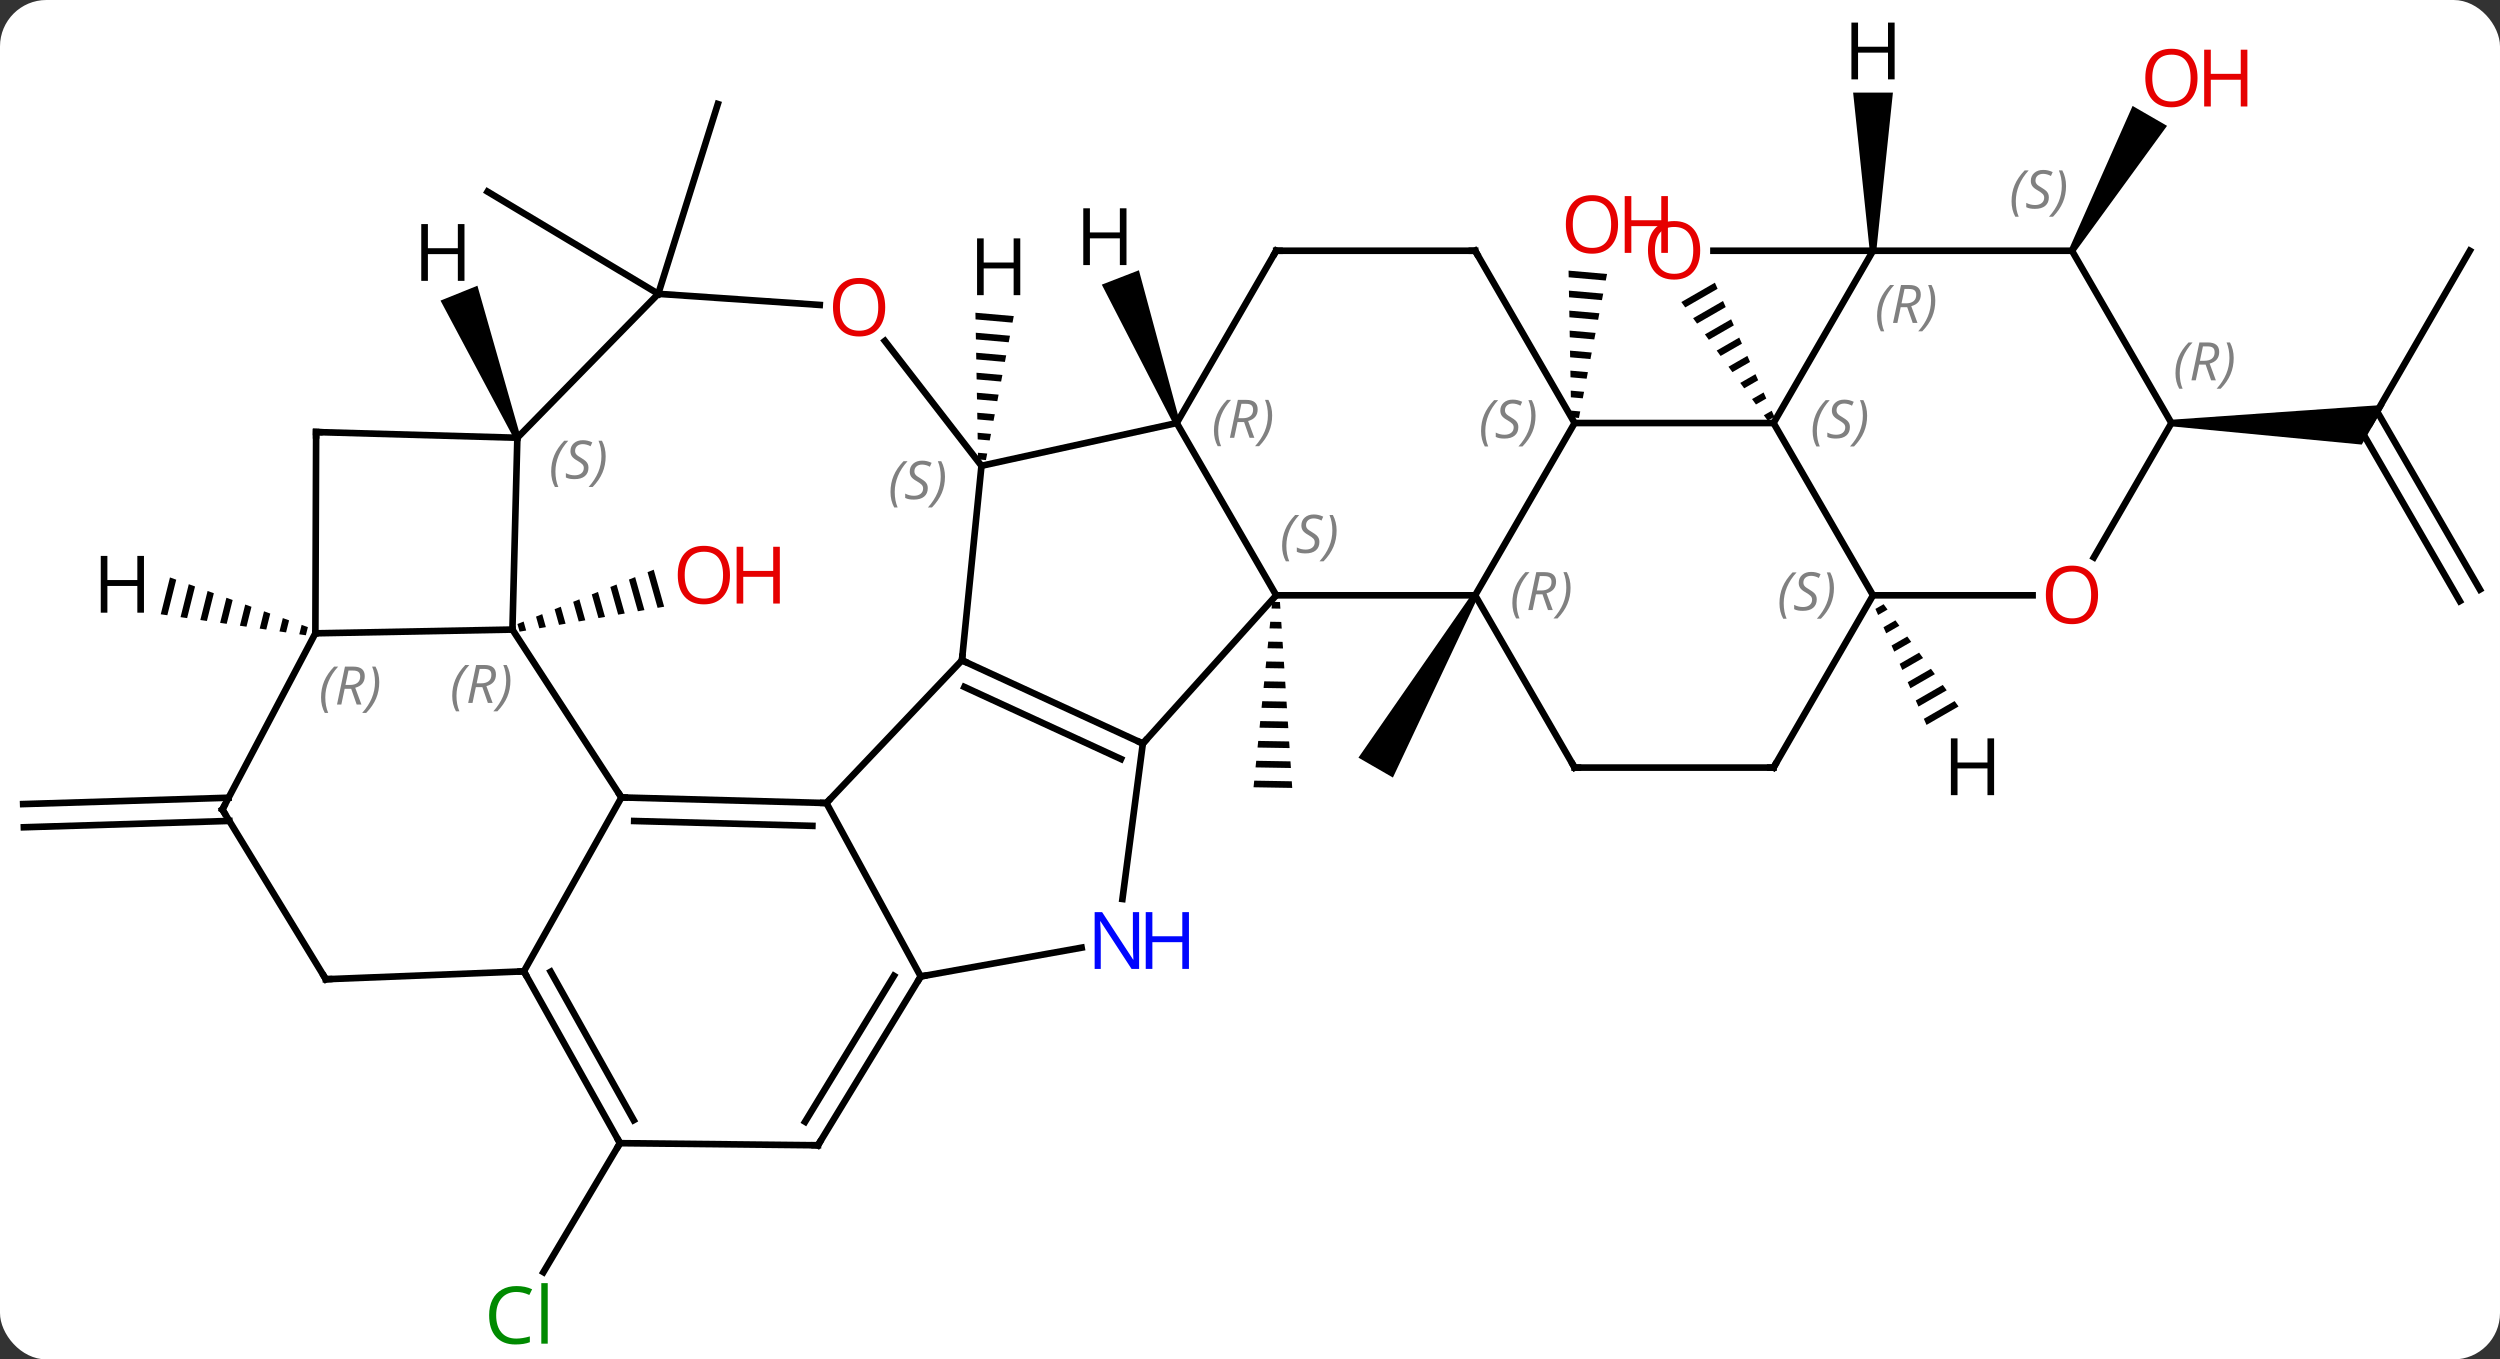 <svg width="377" viewBox="0 0 377 205" style="fill-opacity:1; color-rendering:auto; color-interpolation:auto; text-rendering:auto; stroke:black; stroke-linecap:square; stroke-miterlimit:10; shape-rendering:auto; stroke-opacity:1; fill:black; stroke-dasharray:none; font-weight:normal; stroke-width:1; font-family:'Open Sans'; font-style:normal; stroke-linejoin:miter; font-size:12; stroke-dashoffset:0; image-rendering:auto;" height="205" class="cas-substance-image" xmlns:xlink="http://www.w3.org/1999/xlink" xmlns="http://www.w3.org/2000/svg"><rect x="0" y="0" width="377" height="205" fill="#333333" stroke="none"/><svg class="cas-substance-single-component"><rect y="0" x="0" width="377" stroke="none" ry="7" rx="7" height="205" fill="white" class="cas-substance-group"/><svg y="0" x="0" width="377" viewBox="0 0 377 205" style="fill:black;" height="205" class="cas-substance-single-component-image"><svg><g><g transform="translate(188,103)" style="text-rendering:geometricPrecision; color-rendering:optimizeQuality; color-interpolation:linearRGB; stroke-linecap:butt; image-rendering:optimizeQuality;"><path style="stroke:none;" d="M48.539 -62.19 L48.557 -61.185 L48.557 -61.185 L54.151 -60.694 L54.151 -60.694 L54.344 -61.681 L54.344 -61.681 L48.539 -62.19 ZM48.593 -59.174 L48.612 -58.169 L48.612 -58.169 L53.574 -57.734 L53.574 -57.734 L53.766 -58.721 L53.766 -58.721 L48.593 -59.174 ZM48.648 -56.158 L48.666 -55.152 L48.666 -55.152 L52.996 -54.773 L52.996 -54.773 L53.188 -55.76 L53.188 -55.76 L48.648 -56.158 ZM48.703 -53.142 L48.721 -52.136 L48.721 -52.136 L52.418 -51.812 L52.418 -51.812 L52.611 -52.799 L52.611 -52.799 L48.703 -53.142 ZM48.757 -50.125 L48.775 -49.12 L48.775 -49.12 L51.84 -48.851 L51.84 -48.851 L52.033 -49.838 L52.033 -49.838 L48.757 -50.125 ZM48.812 -47.109 L48.83 -46.104 L48.83 -46.104 L51.263 -45.89 L51.263 -45.89 L51.455 -46.877 L51.455 -46.877 L48.812 -47.109 ZM48.866 -44.093 L48.885 -43.087 L48.885 -43.087 L50.685 -42.929 L50.685 -42.929 L50.878 -43.916 L50.878 -43.916 L48.866 -44.093 ZM48.921 -41.077 L48.939 -40.071 L48.939 -40.071 L50.107 -39.969 L50.107 -39.969 L50.3 -40.956 L50.3 -40.956 L48.921 -41.077 Z"/><path style="stroke:none;" d="M34.019 -13.477 L34.885 -12.977 L22.05 14.253 L16.854 11.253 Z"/><path style="stroke:none;" d="M124.885 -64.937 L124.019 -65.437 L133.593 -87.022 L138.789 -84.022 Z"/><path style="stroke:none;" d="M3.851 -12.236 L3.751 -11.238 L3.751 -11.238 L5.084 -11.215 L5.084 -11.215 L5.018 -12.217 L5.018 -12.217 L3.851 -12.236 ZM3.55 -9.241 L3.449 -8.242 L3.449 -8.242 L5.282 -8.211 L5.282 -8.211 L5.216 -9.213 L5.216 -9.213 L3.55 -9.241 ZM3.248 -6.245 L3.147 -5.247 L3.147 -5.247 L5.48 -5.208 L5.48 -5.208 L5.414 -6.209 L5.414 -6.209 L3.248 -6.245 ZM2.946 -3.25 L2.845 -2.252 L2.845 -2.252 L5.678 -2.204 L5.678 -2.204 L5.612 -3.205 L5.612 -3.205 L2.946 -3.25 ZM2.644 -0.255 L2.543 0.744 L2.543 0.744 L5.876 0.8 L5.876 0.8 L5.81 -0.201 L2.644 -0.255 ZM2.342 2.74 L2.241 3.739 L2.241 3.739 L6.074 3.804 L6.074 3.804 L6.008 2.802 L6.008 2.802 L2.342 2.74 ZM2.04 5.736 L1.94 6.734 L1.94 6.734 L6.272 6.808 L6.272 6.808 L6.206 5.806 L6.206 5.806 L2.04 5.736 ZM1.738 8.731 L1.638 9.73 L1.638 9.73 L6.47 9.811 L6.47 9.811 L6.404 8.81 L6.404 8.81 L1.738 8.731 ZM1.437 11.727 L1.336 12.725 L1.336 12.725 L6.668 12.815 L6.668 12.815 L6.602 11.814 L6.602 11.814 L1.437 11.727 ZM1.135 14.722 L1.034 15.72 L6.866 15.819 L6.866 15.819 L6.8 14.818 L6.8 14.818 L1.135 14.722 Z"/><line y2="-65.187" y1="-39.207" x2="184.452" x1="169.452" style="fill:none;"/><line y2="-12.352" y1="-38.332" x2="182.936" x1="167.936" style="fill:none;"/><line y2="-14.102" y1="-40.957" x2="185.968" x1="170.462" style="fill:none;"/><path style="stroke:none;" d="M139.452 -38.707 L139.452 -39.707 L171.617 -41.957 L168.153 -35.957 Z"/><line y2="-58.689" y1="-74.097" x2="-88.734" x1="-114.474" style="fill:none;"/><line y2="-58.689" y1="-87.312" x2="-88.734" x1="-79.752" style="fill:none;"/><path style="stroke:none;" d="M-89.419 -17.091 L-90.353 -16.718 L-90.353 -16.718 L-88.837 -11.336 L-88.837 -11.336 L-87.846 -11.507 L-87.846 -11.507 L-89.419 -17.091 ZM-92.221 -15.973 L-93.156 -15.601 L-91.809 -10.823 L-90.819 -10.994 L-92.221 -15.973 ZM-95.024 -14.856 L-95.958 -14.484 L-95.958 -14.484 L-94.782 -10.309 L-94.782 -10.309 L-93.791 -10.48 L-93.791 -10.48 L-95.024 -14.856 ZM-97.826 -13.739 L-98.761 -13.367 L-97.755 -9.796 L-97.755 -9.796 L-96.764 -9.967 L-96.764 -9.967 L-97.826 -13.739 ZM-100.629 -12.622 L-101.563 -12.249 L-100.728 -9.283 L-99.737 -9.454 L-100.629 -12.622 ZM-103.432 -11.505 L-104.366 -11.132 L-104.366 -11.132 L-103.7 -8.77 L-102.709 -8.941 L-103.432 -11.505 ZM-106.234 -10.387 L-107.168 -10.015 L-106.673 -8.256 L-106.673 -8.256 L-105.682 -8.427 L-105.682 -8.427 L-106.234 -10.387 ZM-109.037 -9.27 L-109.971 -8.898 L-109.646 -7.743 L-109.646 -7.743 L-108.655 -7.914 L-109.037 -9.27 Z"/><line y2="69.39" y1="88.841" x2="-94.506" x1="-106.054" style="fill:none;"/><line y2="20.795" y1="21.753" x2="-153.419" x1="-184.398" style="fill:none;"/><line y2="17.297" y1="18.255" x2="-153.528" x1="-184.506" style="fill:none;"/><line y2="-39.207" y1="-39.207" x2="49.452" x1="79.452" style="fill:none;"/><line y2="-65.187" y1="-39.207" x2="94.452" x1="79.452" style="fill:none;"/><line y2="-13.227" y1="-39.207" x2="94.452" x1="79.452" style="fill:none;"/><path style="stroke:none;" d="M70.606 -60.371 L65.544 -57.452 L66.137 -56.639 L71.014 -59.451 L71.014 -59.451 L70.606 -60.371 ZM71.83 -57.612 L67.322 -55.013 L67.914 -54.199 L67.914 -54.199 L72.238 -56.693 L71.83 -57.612 ZM73.054 -54.854 L69.099 -52.573 L69.691 -51.76 L69.691 -51.76 L73.462 -53.934 L73.054 -54.854 ZM74.278 -52.096 L70.876 -50.134 L71.468 -49.321 L71.468 -49.321 L74.686 -51.176 L74.278 -52.096 ZM75.501 -49.337 L72.653 -47.695 L73.246 -46.882 L73.246 -46.882 L75.909 -48.418 L75.909 -48.418 L75.501 -49.337 ZM76.725 -46.579 L74.43 -45.255 L75.023 -44.442 L75.023 -44.442 L77.133 -45.659 L77.133 -45.659 L76.725 -46.579 ZM77.949 -43.82 L76.207 -42.816 L76.8 -42.003 L76.8 -42.003 L78.357 -42.901 L78.357 -42.901 L77.949 -43.82 ZM79.173 -41.062 L77.985 -40.377 L77.985 -40.377 L78.577 -39.564 L79.581 -40.142 L79.581 -40.142 L79.173 -41.062 Z"/><line y2="-13.227" y1="-39.207" x2="34.452" x1="49.452" style="fill:none;"/><line y2="-65.187" y1="-39.207" x2="34.452" x1="49.452" style="fill:none;"/><line y2="-65.187" y1="-65.187" x2="70.389" x1="94.452" style="fill:none;"/><line y2="-65.187" y1="-65.187" x2="124.452" x1="94.452" style="fill:none;"/><line y2="-13.227" y1="-13.227" x2="118.514" x1="94.452" style="fill:none;"/><line y2="12.753" y1="-13.227" x2="79.452" x1="94.452" style="fill:none;"/><line y2="-13.227" y1="-13.227" x2="4.452" x1="34.452" style="fill:none;"/><line y2="12.753" y1="-13.227" x2="49.452" x1="34.452" style="fill:none;"/><line y2="-65.187" y1="-65.187" x2="4.452" x1="34.452" style="fill:none;"/><line y2="-39.207" y1="-65.187" x2="139.452" x1="124.452" style="fill:none;"/><line y2="-39.207" y1="-18.949" x2="139.452" x1="127.755" style="fill:none;"/><line y2="12.753" y1="12.753" x2="49.452" x1="79.452" style="fill:none;"/><line y2="9.126" y1="-13.227" x2="-15.66" x1="4.452" style="fill:none;"/><line y2="-39.207" y1="-13.227" x2="-10.548" x1="4.452" style="fill:none;"/><line y2="-39.207" y1="-65.187" x2="-10.548" x1="4.452" style="fill:none;"/><line y2="-3.426" y1="9.126" x2="-42.939" x1="-15.66" style="fill:none;"/><line y2="0.598" y1="11.461" x2="-42.566" x1="-18.959" style="fill:none;"/><line y2="32.566" y1="9.126" x2="-18.736" x1="-15.66" style="fill:none;"/><line y2="-32.76" y1="-39.207" x2="-39.993" x1="-10.548" style="fill:none;"/><line y2="-32.76" y1="-3.426" x2="-39.993" x1="-42.939" style="fill:none;"/><line y2="18.096" y1="-3.426" x2="-63.378" x1="-42.939" style="fill:none;"/><line y2="44.25" y1="39.907" x2="-49.152" x1="-24.895" style="fill:none;"/><line y2="-51.585" y1="-32.76" x2="-54.563" x1="-39.993" style="fill:none;"/><line y2="44.25" y1="18.096" x2="-49.152" x1="-63.378" style="fill:none;"/><line y2="17.253" y1="18.096" x2="-94.287" x1="-63.378" style="fill:none;"/><line y2="20.807" y1="21.54" x2="-92.362" x1="-65.493" style="fill:none;"/><line y2="69.708" y1="44.25" x2="-64.653" x1="-49.152" style="fill:none;"/><line y2="66.162" y1="44.156" x2="-66.591" x1="-53.192" style="fill:none;"/><line y2="-58.689" y1="-57.015" x2="-88.734" x1="-64.382" style="fill:none;"/><line y2="-8.061" y1="17.253" x2="-110.727" x1="-94.287" style="fill:none;"/><line y2="43.479" y1="17.253" x2="-108.999" x1="-94.287" style="fill:none;"/><line y2="69.39" y1="69.708" x2="-94.506" x1="-64.653" style="fill:none;"/><line y2="-36.984" y1="-58.689" x2="-109.983" x1="-88.734" style="fill:none;"/><line y2="-36.984" y1="-8.061" x2="-109.983" x1="-110.727" style="fill:none;"/><line y2="-7.497" y1="-8.061" x2="-140.442" x1="-110.727" style="fill:none;"/><line y2="69.39" y1="43.479" x2="-94.506" x1="-108.999" style="fill:none;"/><line y2="65.918" y1="43.534" x2="-92.438" x1="-104.958" style="fill:none;"/><line y2="44.67" y1="43.479" x2="-138.864" x1="-108.999" style="fill:none;"/><line y2="-37.845" y1="-36.984" x2="-140.328" x1="-109.983" style="fill:none;"/><line y2="-37.845" y1="-7.497" x2="-140.328" x1="-140.442" style="fill:none;"/><line y2="19.077" y1="-7.497" x2="-154.467" x1="-140.442" style="fill:none;"/><line y2="19.077" y1="44.67" x2="-154.467" x1="-138.864" style="fill:none;"/><path style="stroke:none;" d="M94.952 -65.187 L93.952 -65.187 L91.452 -89.031 L97.452 -89.031 Z"/><path style="stroke:none;" d="M96.048 -11.889 L94.812 -11.176 L95.218 -10.256 L96.643 -11.078 L96.048 -11.889 ZM97.832 -9.454 L96.029 -8.414 L96.435 -7.493 L98.427 -8.642 L97.832 -9.454 ZM99.617 -7.019 L97.246 -5.652 L97.651 -4.731 L100.211 -6.207 L99.617 -7.019 ZM101.401 -4.583 L98.463 -2.889 L98.868 -1.968 L101.996 -3.772 L101.401 -4.583 ZM103.185 -2.148 L99.68 -0.127 L100.085 0.794 L103.78 -1.337 L103.185 -2.148 ZM104.969 0.287 L100.896 2.636 L101.302 3.556 L105.564 1.099 L104.969 0.287 ZM106.753 2.722 L102.113 5.398 L102.519 6.319 L107.348 3.534 L106.753 2.722 Z"/><path style="stroke:none;" d="M-10.082 -39.388 L-11.014 -39.026 L-21.849 -60.077 L-16.254 -62.244 Z"/><path style="stroke:none;" d="M-40.907 -55.839 L-40.888 -54.834 L-40.888 -54.834 L-35.312 -54.345 L-35.312 -54.345 L-35.121 -55.332 L-35.121 -55.332 L-40.907 -55.839 ZM-40.852 -52.823 L-40.834 -51.818 L-40.834 -51.818 L-35.884 -51.384 L-35.884 -51.384 L-35.693 -52.371 L-35.693 -52.371 L-40.852 -52.823 ZM-40.798 -49.807 L-40.78 -48.802 L-40.78 -48.802 L-36.457 -48.423 L-36.457 -48.423 L-36.266 -49.41 L-36.266 -49.41 L-40.798 -49.807 ZM-40.743 -46.791 L-40.725 -45.786 L-40.725 -45.786 L-37.03 -45.462 L-36.839 -46.449 L-36.839 -46.449 L-40.743 -46.791 ZM-40.689 -43.775 L-40.671 -42.77 L-40.671 -42.77 L-37.602 -42.501 L-37.602 -42.501 L-37.412 -43.488 L-37.412 -43.488 L-40.689 -43.775 ZM-40.635 -40.759 L-40.617 -39.754 L-40.617 -39.754 L-38.175 -39.54 L-38.175 -39.54 L-37.984 -40.527 L-37.984 -40.527 L-40.635 -40.759 ZM-40.58 -37.743 L-40.562 -36.738 L-40.562 -36.738 L-38.748 -36.579 L-38.748 -36.579 L-38.557 -37.566 L-38.557 -37.566 L-40.58 -37.743 ZM-40.526 -34.727 L-40.508 -33.722 L-40.508 -33.722 L-39.321 -33.618 L-39.321 -33.618 L-39.13 -34.605 L-39.13 -34.605 L-40.526 -34.727 Z"/><path style="stroke:none;" d="M-109.519 -37.171 L-110.447 -36.797 L-121.57 -57.669 L-116.006 -59.915 Z"/><path style="stroke:none;" d="M-162.368 -15.924 L-163.76 -10.364 L-162.766 -10.221 L-161.422 -15.583 L-162.368 -15.924 ZM-159.531 -14.902 L-160.776 -9.933 L-160.776 -9.933 L-159.781 -9.789 L-158.586 -14.562 L-159.531 -14.902 ZM-156.695 -13.88 L-157.792 -9.502 L-156.797 -9.358 L-155.75 -13.54 L-156.695 -13.88 ZM-153.859 -12.859 L-154.808 -9.071 L-154.808 -9.071 L-153.813 -8.927 L-152.914 -12.518 L-153.859 -12.859 ZM-151.023 -11.837 L-151.824 -8.639 L-150.829 -8.496 L-150.078 -11.497 L-151.023 -11.837 ZM-148.187 -10.816 L-148.84 -8.208 L-147.845 -8.064 L-147.241 -10.475 L-148.187 -10.816 ZM-145.351 -9.794 L-145.856 -7.777 L-144.861 -7.633 L-144.405 -9.453 L-144.405 -9.453 L-145.351 -9.794 ZM-142.514 -8.772 L-142.872 -7.346 L-141.877 -7.202 L-141.569 -8.432 L-141.569 -8.432 L-142.514 -8.772 Z"/></g><g transform="translate(188,103)" style="fill:rgb(230,0,0); text-rendering:geometricPrecision; color-rendering:optimizeQuality; image-rendering:optimizeQuality; font-family:'Open Sans'; stroke:rgb(230,0,0); color-interpolation:linearRGB;"><path style="stroke:none;" d="M56.005 -69.163 Q56.005 -67.101 54.966 -65.921 Q53.927 -64.741 52.084 -64.741 Q50.193 -64.741 49.162 -65.906 Q48.13 -67.07 48.13 -69.179 Q48.13 -71.273 49.162 -72.421 Q50.193 -73.57 52.084 -73.57 Q53.943 -73.57 54.974 -72.398 Q56.005 -71.226 56.005 -69.163 ZM49.177 -69.163 Q49.177 -67.429 49.92 -66.523 Q50.662 -65.616 52.084 -65.616 Q53.505 -65.616 54.232 -66.515 Q54.959 -67.413 54.959 -69.163 Q54.959 -70.898 54.232 -71.788 Q53.505 -72.679 52.084 -72.679 Q50.662 -72.679 49.92 -71.781 Q49.177 -70.882 49.177 -69.163 Z"/><path style="stroke:none;" d="M63.521 -64.866 L62.521 -64.866 L62.521 -68.898 L58.005 -68.898 L58.005 -64.866 L57.005 -64.866 L57.005 -73.429 L58.005 -73.429 L58.005 -69.788 L62.521 -69.788 L62.521 -73.429 L63.521 -73.429 L63.521 -64.866 Z"/><path style="stroke:none;" d="M143.389 -91.24 Q143.389 -89.178 142.35 -87.998 Q141.311 -86.818 139.468 -86.818 Q137.577 -86.818 136.546 -87.983 Q135.514 -89.147 135.514 -91.256 Q135.514 -93.35 136.546 -94.498 Q137.577 -95.647 139.468 -95.647 Q141.327 -95.647 142.358 -94.475 Q143.389 -93.303 143.389 -91.24 ZM136.561 -91.24 Q136.561 -89.506 137.304 -88.6 Q138.046 -87.693 139.468 -87.693 Q140.889 -87.693 141.616 -88.592 Q142.343 -89.49 142.343 -91.24 Q142.343 -92.975 141.616 -93.865 Q140.889 -94.756 139.468 -94.756 Q138.046 -94.756 137.304 -93.858 Q136.561 -92.959 136.561 -91.24 Z"/><path style="stroke:none;" d="M150.905 -86.943 L149.905 -86.943 L149.905 -90.975 L145.389 -90.975 L145.389 -86.943 L144.389 -86.943 L144.389 -95.506 L145.389 -95.506 L145.389 -91.865 L149.905 -91.865 L149.905 -95.506 L150.905 -95.506 L150.905 -86.943 Z"/><path style="stroke:none;" d="M-77.918 -16.282 Q-77.918 -14.22 -78.957 -13.04 Q-79.996 -11.86 -81.839 -11.86 Q-83.73 -11.86 -84.761 -13.024 Q-85.793 -14.189 -85.793 -16.298 Q-85.793 -18.392 -84.761 -19.54 Q-83.73 -20.689 -81.839 -20.689 Q-79.98 -20.689 -78.949 -19.517 Q-77.918 -18.345 -77.918 -16.282 ZM-84.746 -16.282 Q-84.746 -14.548 -84.003 -13.642 Q-83.261 -12.735 -81.839 -12.735 Q-80.418 -12.735 -79.691 -13.634 Q-78.964 -14.532 -78.964 -16.282 Q-78.964 -18.017 -79.691 -18.907 Q-80.418 -19.798 -81.839 -19.798 Q-83.261 -19.798 -84.003 -18.899 Q-84.746 -18.001 -84.746 -16.282 Z"/><path style="stroke:none;" d="M-70.402 -11.985 L-71.402 -11.985 L-71.402 -16.017 L-75.918 -16.017 L-75.918 -11.985 L-76.918 -11.985 L-76.918 -20.548 L-75.918 -20.548 L-75.918 -16.907 L-71.402 -16.907 L-71.402 -20.548 L-70.402 -20.548 L-70.402 -11.985 Z"/><path style="fill:rgb(0,138,0); stroke:none;" d="M-110.13 91.828 Q-111.536 91.828 -112.356 92.765 Q-113.177 93.703 -113.177 95.343 Q-113.177 97.015 -112.387 97.937 Q-111.598 98.859 -110.145 98.859 Q-109.239 98.859 -108.098 98.531 L-108.098 99.406 Q-108.989 99.749 -110.286 99.749 Q-112.177 99.749 -113.208 98.593 Q-114.239 97.437 -114.239 95.328 Q-114.239 93.999 -113.747 93.007 Q-113.255 92.015 -112.317 91.476 Q-111.38 90.937 -110.114 90.937 Q-108.77 90.937 -107.755 91.421 L-108.177 92.281 Q-109.161 91.828 -110.13 91.828 ZM-105.403 99.624 L-106.372 99.624 L-106.372 90.499 L-105.403 90.499 L-105.403 99.624 Z"/></g><g transform="translate(188,103)" style="font-size:8.4px; fill:gray; text-rendering:geometricPrecision; image-rendering:optimizeQuality; color-rendering:optimizeQuality; font-family:'Open Sans'; font-style:italic; stroke:gray; color-interpolation:linearRGB;"><path style="stroke:none;" d="M85.344 -38.004 Q85.344 -39.332 85.812 -40.457 Q86.281 -41.582 87.312 -42.66 L87.922 -42.66 Q86.953 -41.598 86.469 -40.426 Q85.984 -39.254 85.984 -38.02 Q85.984 -36.691 86.422 -35.676 L85.906 -35.676 Q85.344 -36.707 85.344 -38.004 ZM90.966 -38.598 Q90.966 -37.77 90.419 -37.316 Q89.872 -36.863 88.872 -36.863 Q88.466 -36.863 88.153 -36.918 Q87.841 -36.973 87.56 -37.113 L87.56 -37.77 Q88.185 -37.441 88.888 -37.441 Q89.513 -37.441 89.888 -37.738 Q90.263 -38.035 90.263 -38.551 Q90.263 -38.863 90.06 -39.09 Q89.857 -39.316 89.294 -39.645 Q88.7 -39.973 88.474 -40.301 Q88.247 -40.629 88.247 -41.082 Q88.247 -41.816 88.763 -42.277 Q89.278 -42.738 90.122 -42.738 Q90.497 -42.738 90.833 -42.66 Q91.169 -42.582 91.544 -42.41 L91.278 -41.816 Q91.028 -41.973 90.708 -42.059 Q90.388 -42.145 90.122 -42.145 Q89.591 -42.145 89.271 -41.871 Q88.95 -41.598 88.95 -41.129 Q88.95 -40.926 89.021 -40.777 Q89.091 -40.629 89.232 -40.496 Q89.372 -40.363 89.794 -40.113 Q90.357 -39.77 90.56 -39.574 Q90.763 -39.379 90.865 -39.145 Q90.966 -38.91 90.966 -38.598 ZM93.561 -40.316 Q93.561 -38.988 93.084 -37.855 Q92.607 -36.723 91.592 -35.676 L90.982 -35.676 Q92.92 -37.832 92.92 -40.316 Q92.92 -41.645 92.482 -42.66 L92.998 -42.66 Q93.561 -41.598 93.561 -40.316 Z"/><path style="stroke:none;" d="M35.343 -38.004 Q35.343 -39.332 35.812 -40.457 Q36.281 -41.582 37.312 -42.66 L37.922 -42.66 Q36.953 -41.598 36.468 -40.426 Q35.984 -39.254 35.984 -38.02 Q35.984 -36.691 36.422 -35.676 L35.906 -35.676 Q35.343 -36.707 35.343 -38.004 ZM40.966 -38.598 Q40.966 -37.77 40.419 -37.316 Q39.872 -36.863 38.872 -36.863 Q38.466 -36.863 38.154 -36.918 Q37.841 -36.973 37.56 -37.113 L37.56 -37.77 Q38.185 -37.441 38.888 -37.441 Q39.513 -37.441 39.888 -37.738 Q40.263 -38.035 40.263 -38.551 Q40.263 -38.863 40.06 -39.09 Q39.857 -39.316 39.294 -39.645 Q38.7 -39.973 38.474 -40.301 Q38.247 -40.629 38.247 -41.082 Q38.247 -41.816 38.763 -42.277 Q39.279 -42.738 40.122 -42.738 Q40.497 -42.738 40.833 -42.66 Q41.169 -42.582 41.544 -42.41 L41.279 -41.816 Q41.029 -41.973 40.708 -42.059 Q40.388 -42.145 40.122 -42.145 Q39.591 -42.145 39.271 -41.871 Q38.95 -41.598 38.95 -41.129 Q38.95 -40.926 39.021 -40.777 Q39.091 -40.629 39.232 -40.496 Q39.372 -40.363 39.794 -40.113 Q40.357 -39.77 40.56 -39.574 Q40.763 -39.379 40.864 -39.145 Q40.966 -38.91 40.966 -38.598 ZM43.56 -40.316 Q43.56 -38.988 43.084 -37.855 Q42.607 -36.723 41.592 -35.676 L40.982 -35.676 Q42.92 -37.832 42.92 -40.316 Q42.92 -41.645 42.482 -42.66 L42.998 -42.66 Q43.56 -41.598 43.56 -40.316 Z"/><path style="stroke:none;" d="M95.063 -55.363 Q95.063 -56.691 95.532 -57.816 Q96.001 -58.941 97.032 -60.019 L97.641 -60.019 Q96.673 -58.956 96.188 -57.785 Q95.704 -56.613 95.704 -55.378 Q95.704 -54.05 96.141 -53.035 L95.626 -53.035 Q95.063 -54.066 95.063 -55.363 ZM98.623 -56.675 L98.123 -54.3 L97.467 -54.3 L98.67 -60.019 L99.92 -60.019 Q101.655 -60.019 101.655 -58.581 Q101.655 -57.222 100.217 -56.831 L101.155 -54.3 L100.436 -54.3 L99.608 -56.675 L98.623 -56.675 ZM99.201 -59.425 Q98.811 -57.503 98.748 -57.253 L99.405 -57.253 Q100.155 -57.253 100.561 -57.581 Q100.967 -57.91 100.967 -58.535 Q100.967 -59.003 100.709 -59.214 Q100.451 -59.425 99.858 -59.425 L99.201 -59.425 ZM103.841 -57.675 Q103.841 -56.347 103.364 -55.214 Q102.888 -54.081 101.872 -53.035 L101.263 -53.035 Q103.2 -55.191 103.2 -57.675 Q103.2 -59.003 102.763 -60.019 L103.278 -60.019 Q103.841 -58.956 103.841 -57.675 Z"/><path style="stroke:none;" d="M80.344 -12.024 Q80.344 -13.352 80.812 -14.477 Q81.281 -15.602 82.312 -16.68 L82.922 -16.68 Q81.953 -15.618 81.469 -14.446 Q80.984 -13.274 80.984 -12.04 Q80.984 -10.711 81.422 -9.696 L80.906 -9.696 Q80.344 -10.727 80.344 -12.024 ZM85.966 -12.618 Q85.966 -11.79 85.419 -11.336 Q84.872 -10.883 83.872 -10.883 Q83.466 -10.883 83.153 -10.938 Q82.841 -10.993 82.56 -11.133 L82.56 -11.79 Q83.185 -11.461 83.888 -11.461 Q84.513 -11.461 84.888 -11.758 Q85.263 -12.055 85.263 -12.571 Q85.263 -12.883 85.06 -13.11 Q84.857 -13.336 84.294 -13.665 Q83.7 -13.993 83.474 -14.321 Q83.247 -14.649 83.247 -15.102 Q83.247 -15.836 83.763 -16.297 Q84.278 -16.758 85.122 -16.758 Q85.497 -16.758 85.833 -16.68 Q86.169 -16.602 86.544 -16.43 L86.278 -15.836 Q86.028 -15.993 85.708 -16.079 Q85.388 -16.165 85.122 -16.165 Q84.591 -16.165 84.271 -15.891 Q83.95 -15.618 83.95 -15.149 Q83.95 -14.946 84.021 -14.797 Q84.091 -14.649 84.232 -14.516 Q84.372 -14.383 84.794 -14.133 Q85.357 -13.79 85.56 -13.594 Q85.763 -13.399 85.865 -13.165 Q85.966 -12.93 85.966 -12.618 ZM88.561 -14.336 Q88.561 -13.008 88.084 -11.875 Q87.607 -10.743 86.592 -9.696 L85.982 -9.696 Q87.92 -11.852 87.92 -14.336 Q87.92 -15.665 87.482 -16.68 L87.998 -16.68 Q88.561 -15.618 88.561 -14.336 Z"/></g><g transform="translate(188,103)" style="fill:rgb(230,0,0); text-rendering:geometricPrecision; color-rendering:optimizeQuality; image-rendering:optimizeQuality; font-family:'Open Sans'; stroke:rgb(230,0,0); color-interpolation:linearRGB;"><path style="stroke:none;" d="M68.389 -65.257 Q68.389 -63.195 67.35 -62.015 Q66.311 -60.835 64.468 -60.835 Q62.577 -60.835 61.546 -61.999 Q60.514 -63.164 60.514 -65.273 Q60.514 -67.367 61.546 -68.515 Q62.577 -69.664 64.468 -69.664 Q66.327 -69.664 67.358 -68.492 Q68.389 -67.32 68.389 -65.257 ZM61.561 -65.257 Q61.561 -63.523 62.304 -62.617 Q63.046 -61.71 64.468 -61.71 Q65.889 -61.71 66.616 -62.609 Q67.343 -63.507 67.343 -65.257 Q67.343 -66.992 66.616 -67.882 Q65.889 -68.773 64.468 -68.773 Q63.046 -68.773 62.304 -67.874 Q61.561 -66.976 61.561 -65.257 Z"/></g><g transform="translate(188,103)" style="font-size:8.4px; fill:gray; text-rendering:geometricPrecision; image-rendering:optimizeQuality; color-rendering:optimizeQuality; font-family:'Open Sans'; font-style:italic; stroke:gray; color-interpolation:linearRGB;"><path style="stroke:none;" d="M40.063 -12.063 Q40.063 -13.391 40.532 -14.516 Q41.001 -15.641 42.032 -16.719 L42.642 -16.719 Q41.673 -15.657 41.188 -14.485 Q40.704 -13.313 40.704 -12.079 Q40.704 -10.75 41.142 -9.735 L40.626 -9.735 Q40.063 -10.766 40.063 -12.063 ZM43.623 -13.375 L43.123 -11 L42.467 -11 L43.67 -16.719 L44.92 -16.719 Q46.655 -16.719 46.655 -15.282 Q46.655 -13.922 45.217 -13.532 L46.155 -11 L45.436 -11 L44.608 -13.375 L43.623 -13.375 ZM44.202 -16.125 Q43.811 -14.204 43.748 -13.954 L44.405 -13.954 Q45.155 -13.954 45.561 -14.282 Q45.967 -14.61 45.967 -15.235 Q45.967 -15.704 45.709 -15.915 Q45.452 -16.125 44.858 -16.125 L44.202 -16.125 ZM48.841 -14.375 Q48.841 -13.047 48.364 -11.915 Q47.888 -10.782 46.872 -9.735 L46.263 -9.735 Q48.2 -11.891 48.2 -14.375 Q48.2 -15.704 47.763 -16.719 L48.278 -16.719 Q48.841 -15.657 48.841 -14.375 Z"/></g><g transform="translate(188,103)" style="stroke-linecap:butt; font-size:8.4px; text-rendering:geometricPrecision; image-rendering:optimizeQuality; color-rendering:optimizeQuality; font-family:'Open Sans'; font-style:italic; color-interpolation:linearRGB; stroke-miterlimit:5;"><path style="fill:none;" d="M34.702 -64.754 L34.452 -65.187 L33.952 -65.187"/><path style="fill:gray; stroke:none;" d="M115.343 -72.644 Q115.343 -73.972 115.812 -75.097 Q116.281 -76.222 117.312 -77.3 L117.921 -77.3 Q116.952 -76.238 116.468 -75.066 Q115.984 -73.894 115.984 -72.659 Q115.984 -71.331 116.421 -70.316 L115.906 -70.316 Q115.343 -71.347 115.343 -72.644 ZM120.966 -73.238 Q120.966 -72.409 120.419 -71.956 Q119.872 -71.503 118.872 -71.503 Q118.466 -71.503 118.153 -71.558 Q117.841 -71.613 117.559 -71.753 L117.559 -72.409 Q118.184 -72.081 118.888 -72.081 Q119.513 -72.081 119.888 -72.378 Q120.263 -72.675 120.263 -73.191 Q120.263 -73.503 120.059 -73.73 Q119.856 -73.956 119.294 -74.284 Q118.7 -74.613 118.473 -74.941 Q118.247 -75.269 118.247 -75.722 Q118.247 -76.456 118.763 -76.917 Q119.278 -77.378 120.122 -77.378 Q120.497 -77.378 120.833 -77.3 Q121.169 -77.222 121.544 -77.05 L121.278 -76.456 Q121.028 -76.613 120.708 -76.699 Q120.388 -76.784 120.122 -76.784 Q119.591 -76.784 119.27 -76.511 Q118.95 -76.238 118.95 -75.769 Q118.95 -75.566 119.02 -75.417 Q119.091 -75.269 119.231 -75.136 Q119.372 -75.003 119.794 -74.753 Q120.356 -74.409 120.559 -74.214 Q120.763 -74.019 120.864 -73.784 Q120.966 -73.55 120.966 -73.238 ZM123.56 -74.956 Q123.56 -73.628 123.084 -72.495 Q122.607 -71.363 121.591 -70.316 L120.982 -70.316 Q122.919 -72.472 122.919 -74.956 Q122.919 -76.284 122.482 -77.3 L122.998 -77.3 Q123.56 -76.238 123.56 -74.956 Z"/></g><g transform="translate(188,103)" style="stroke-linecap:butt; fill:rgb(230,0,0); text-rendering:geometricPrecision; color-rendering:optimizeQuality; image-rendering:optimizeQuality; font-family:'Open Sans'; stroke:rgb(230,0,0); color-interpolation:linearRGB; stroke-miterlimit:5;"><path style="stroke:none;" d="M128.389 -13.297 Q128.389 -11.235 127.35 -10.055 Q126.311 -8.875 124.468 -8.875 Q122.577 -8.875 121.546 -10.04 Q120.514 -11.204 120.514 -13.313 Q120.514 -15.407 121.546 -16.555 Q122.577 -17.704 124.468 -17.704 Q126.327 -17.704 127.358 -16.532 Q128.389 -15.36 128.389 -13.297 ZM121.561 -13.297 Q121.561 -11.563 122.304 -10.657 Q123.046 -9.75 124.468 -9.75 Q125.889 -9.75 126.616 -10.649 Q127.343 -11.547 127.343 -13.297 Q127.343 -15.032 126.616 -15.922 Q125.889 -16.813 124.468 -16.813 Q123.046 -16.813 122.304 -15.915 Q121.561 -15.016 121.561 -13.297 Z"/><path style="fill:none; stroke:black;" d="M79.702 12.32 L79.452 12.753 L78.952 12.753"/></g><g transform="translate(188,103)" style="stroke-linecap:butt; font-size:8.4px; fill:gray; text-rendering:geometricPrecision; image-rendering:optimizeQuality; color-rendering:optimizeQuality; font-family:'Open Sans'; font-style:italic; stroke:gray; color-interpolation:linearRGB; stroke-miterlimit:5;"><path style="stroke:none;" d="M5.343 -20.684 Q5.343 -22.012 5.812 -23.137 Q6.281 -24.262 7.312 -25.34 L7.921 -25.34 Q6.953 -24.278 6.468 -23.106 Q5.984 -21.934 5.984 -20.7 Q5.984 -19.372 6.421 -18.356 L5.906 -18.356 Q5.343 -19.387 5.343 -20.684 ZM10.966 -21.278 Q10.966 -20.45 10.419 -19.997 Q9.872 -19.544 8.872 -19.544 Q8.466 -19.544 8.153 -19.598 Q7.841 -19.653 7.56 -19.794 L7.56 -20.45 Q8.185 -20.122 8.888 -20.122 Q9.513 -20.122 9.888 -20.419 Q10.263 -20.715 10.263 -21.231 Q10.263 -21.544 10.06 -21.77 Q9.857 -21.997 9.294 -22.325 Q8.7 -22.653 8.474 -22.981 Q8.247 -23.309 8.247 -23.762 Q8.247 -24.497 8.763 -24.958 Q9.278 -25.419 10.122 -25.419 Q10.497 -25.419 10.833 -25.34 Q11.169 -25.262 11.544 -25.09 L11.278 -24.497 Q11.028 -24.653 10.708 -24.739 Q10.388 -24.825 10.122 -24.825 Q9.591 -24.825 9.271 -24.551 Q8.95 -24.278 8.95 -23.809 Q8.95 -23.606 9.021 -23.458 Q9.091 -23.309 9.232 -23.176 Q9.372 -23.044 9.794 -22.794 Q10.357 -22.45 10.56 -22.255 Q10.763 -22.059 10.864 -21.825 Q10.966 -21.59 10.966 -21.278 ZM13.56 -22.997 Q13.56 -21.669 13.084 -20.536 Q12.607 -19.403 11.592 -18.356 L10.982 -18.356 Q12.92 -20.512 12.92 -22.997 Q12.92 -24.325 12.482 -25.34 L12.998 -25.34 Q13.56 -24.278 13.56 -22.997 Z"/><path style="fill:none; stroke:black;" d="M49.202 12.32 L49.452 12.753 L49.952 12.753"/><path style="fill:none; stroke:black;" d="M4.952 -65.187 L4.452 -65.187 L4.202 -64.754"/><path style="stroke:none;" d="M140.064 -46.703 Q140.064 -48.031 140.532 -49.156 Q141.001 -50.281 142.032 -51.359 L142.642 -51.359 Q141.673 -50.297 141.189 -49.125 Q140.704 -47.953 140.704 -46.719 Q140.704 -45.391 141.142 -44.375 L140.626 -44.375 Q140.064 -45.406 140.064 -46.703 ZM143.624 -48.016 L143.124 -45.641 L142.467 -45.641 L143.67 -51.359 L144.92 -51.359 Q146.655 -51.359 146.655 -49.922 Q146.655 -48.562 145.217 -48.172 L146.155 -45.641 L145.436 -45.641 L144.608 -48.016 L143.624 -48.016 ZM144.202 -50.766 Q143.811 -48.844 143.749 -48.594 L144.405 -48.594 Q145.155 -48.594 145.561 -48.922 Q145.967 -49.25 145.967 -49.875 Q145.967 -50.344 145.709 -50.555 Q145.452 -50.766 144.858 -50.766 L144.202 -50.766 ZM148.841 -49.016 Q148.841 -47.688 148.364 -46.555 Q147.888 -45.422 146.872 -44.375 L146.263 -44.375 Q148.2 -46.531 148.2 -49.016 Q148.2 -50.344 147.763 -51.359 L148.278 -51.359 Q148.841 -50.297 148.841 -49.016 Z"/><path style="fill:none; stroke:black;" d="M-16.114 8.917 L-15.66 9.126 L-15.326 8.754"/><path style="stroke:none;" d="M-4.937 -38.043 Q-4.937 -39.371 -4.468 -40.496 Q-3.999 -41.621 -2.968 -42.699 L-2.358 -42.699 Q-3.327 -41.637 -3.812 -40.465 Q-4.296 -39.293 -4.296 -38.059 Q-4.296 -36.73 -3.858 -35.715 L-4.374 -35.715 Q-4.937 -36.746 -4.937 -38.043 ZM-1.377 -39.355 L-1.877 -36.98 L-2.533 -36.98 L-1.33 -42.699 L-0.08 -42.699 Q1.655 -42.699 1.655 -41.262 Q1.655 -39.902 0.217 -39.512 L1.155 -36.98 L0.436 -36.98 L-0.392 -39.355 L-1.377 -39.355 ZM-0.798 -42.105 Q-1.189 -40.184 -1.252 -39.934 L-0.595 -39.934 Q0.155 -39.934 0.561 -40.262 Q0.967 -40.59 0.967 -41.215 Q0.967 -41.684 0.709 -41.895 Q0.452 -42.105 -0.142 -42.105 L-0.798 -42.105 ZM3.841 -40.355 Q3.841 -39.027 3.364 -37.895 Q2.888 -36.762 1.872 -35.715 L1.262 -35.715 Q3.2 -37.871 3.2 -40.355 Q3.2 -41.684 2.763 -42.699 L3.278 -42.699 Q3.841 -41.637 3.841 -40.355 Z"/><path style="fill:none; stroke:black;" d="M-42.485 -3.217 L-42.939 -3.426 L-42.889 -3.924"/></g><g transform="translate(188,103)" style="stroke-linecap:butt; fill:rgb(0,5,255); text-rendering:geometricPrecision; color-rendering:optimizeQuality; image-rendering:optimizeQuality; font-family:'Open Sans'; stroke:rgb(0,5,255); color-interpolation:linearRGB; stroke-miterlimit:5;"><path style="stroke:none;" d="M-16.223 43.111 L-17.364 43.111 L-22.052 35.924 L-22.098 35.924 Q-22.005 37.189 -22.005 38.236 L-22.005 43.111 L-22.927 43.111 L-22.927 34.549 L-21.802 34.549 L-17.13 41.705 L-17.083 41.705 Q-17.083 41.549 -17.13 40.689 Q-17.177 39.83 -17.161 39.455 L-17.161 34.549 L-16.223 34.549 L-16.223 43.111 Z"/><path style="stroke:none;" d="M-8.708 43.111 L-9.708 43.111 L-9.708 39.08 L-14.223 39.08 L-14.223 43.111 L-15.223 43.111 L-15.223 34.549 L-14.223 34.549 L-14.223 38.189 L-9.708 38.189 L-9.708 34.549 L-8.708 34.549 L-8.708 43.111 Z"/></g><g transform="translate(188,103)" style="stroke-linecap:butt; font-size:8.4px; fill:gray; text-rendering:geometricPrecision; image-rendering:optimizeQuality; color-rendering:optimizeQuality; font-family:'Open Sans'; font-style:italic; stroke:gray; color-interpolation:linearRGB; stroke-miterlimit:5;"><path style="stroke:none;" d="M-53.714 -28.8 Q-53.714 -30.128 -53.245 -31.253 Q-52.777 -32.378 -51.745 -33.456 L-51.136 -33.456 Q-52.105 -32.394 -52.589 -31.222 Q-53.074 -30.05 -53.074 -28.816 Q-53.074 -27.488 -52.636 -26.472 L-53.152 -26.472 Q-53.714 -27.503 -53.714 -28.8 ZM-48.092 -29.394 Q-48.092 -28.566 -48.638 -28.113 Q-49.185 -27.66 -50.185 -27.66 Q-50.592 -27.66 -50.904 -27.714 Q-51.217 -27.769 -51.498 -27.91 L-51.498 -28.566 Q-50.873 -28.238 -50.17 -28.238 Q-49.545 -28.238 -49.17 -28.535 Q-48.795 -28.831 -48.795 -29.347 Q-48.795 -29.66 -48.998 -29.886 Q-49.201 -30.113 -49.763 -30.441 Q-50.357 -30.769 -50.584 -31.097 Q-50.81 -31.425 -50.81 -31.878 Q-50.81 -32.613 -50.295 -33.074 Q-49.779 -33.535 -48.935 -33.535 Q-48.56 -33.535 -48.224 -33.456 Q-47.888 -33.378 -47.513 -33.206 L-47.779 -32.613 Q-48.029 -32.769 -48.349 -32.855 Q-48.67 -32.941 -48.935 -32.941 Q-49.467 -32.941 -49.787 -32.667 Q-50.107 -32.394 -50.107 -31.925 Q-50.107 -31.722 -50.037 -31.574 Q-49.967 -31.425 -49.826 -31.293 Q-49.685 -31.16 -49.263 -30.91 Q-48.701 -30.566 -48.498 -30.371 Q-48.295 -30.175 -48.193 -29.941 Q-48.092 -29.706 -48.092 -29.394 ZM-45.497 -31.113 Q-45.497 -29.785 -45.974 -28.652 Q-46.45 -27.519 -47.466 -26.472 L-48.075 -26.472 Q-46.138 -28.628 -46.138 -31.113 Q-46.138 -32.441 -46.575 -33.456 L-46.059 -33.456 Q-45.497 -32.394 -45.497 -31.113 Z"/><path style="fill:none; stroke:black;" d="M-63.878 18.082 L-63.378 18.096 L-63.034 17.733"/><path style="fill:none; stroke:black;" d="M-49.412 44.677 L-49.152 44.25 L-48.66 44.162"/></g><g transform="translate(188,103)" style="stroke-linecap:butt; fill:rgb(230,0,0); text-rendering:geometricPrecision; color-rendering:optimizeQuality; image-rendering:optimizeQuality; font-family:'Open Sans'; stroke:rgb(230,0,0); color-interpolation:linearRGB; stroke-miterlimit:5;"><path style="stroke:none;" d="M-54.511 -56.677 Q-54.511 -54.615 -55.551 -53.435 Q-56.59 -52.255 -58.433 -52.255 Q-60.324 -52.255 -61.355 -53.419 Q-62.386 -54.584 -62.386 -56.693 Q-62.386 -58.787 -61.355 -59.935 Q-60.324 -61.084 -58.433 -61.084 Q-56.574 -61.084 -55.543 -59.912 Q-54.511 -58.74 -54.511 -56.677 ZM-61.34 -56.677 Q-61.34 -54.943 -60.597 -54.037 Q-59.855 -53.13 -58.433 -53.13 Q-57.011 -53.13 -56.285 -54.029 Q-55.558 -54.927 -55.558 -56.677 Q-55.558 -58.412 -56.285 -59.302 Q-57.011 -60.193 -58.433 -60.193 Q-59.855 -60.193 -60.597 -59.294 Q-61.34 -58.396 -61.34 -56.677 Z"/><path style="fill:none; stroke:black;" d="M-93.787 17.267 L-94.287 17.253 L-94.559 16.834"/><path style="fill:none; stroke:black;" d="M-64.393 69.281 L-64.653 69.708 L-65.153 69.703"/></g><g transform="translate(188,103)" style="stroke-linecap:butt; font-size:8.4px; fill:gray; text-rendering:geometricPrecision; image-rendering:optimizeQuality; color-rendering:optimizeQuality; font-family:'Open Sans'; font-style:italic; stroke:gray; color-interpolation:linearRGB; stroke-miterlimit:5;"><path style="stroke:none;" d="M-119.803 1.936 Q-119.803 0.608 -119.335 -0.517 Q-118.866 -1.642 -117.835 -2.72 L-117.225 -2.72 Q-118.194 -1.658 -118.678 -0.486 Q-119.163 0.686 -119.163 1.921 Q-119.163 3.249 -118.725 4.264 L-119.241 4.264 Q-119.803 3.233 -119.803 1.936 ZM-116.243 0.624 L-116.743 2.999 L-117.4 2.999 L-116.197 -2.72 L-114.947 -2.72 Q-113.212 -2.72 -113.212 -1.283 Q-113.212 0.077 -114.65 0.467 L-113.712 2.999 L-114.431 2.999 L-115.259 0.624 L-116.243 0.624 ZM-115.665 -2.126 Q-116.056 -0.204 -116.118 0.045 L-115.462 0.045 Q-114.712 0.045 -114.306 -0.283 Q-113.9 -0.611 -113.9 -1.236 Q-113.9 -1.704 -114.157 -1.915 Q-114.415 -2.126 -115.009 -2.126 L-115.665 -2.126 ZM-111.026 -0.376 Q-111.026 0.952 -111.503 2.085 Q-111.979 3.217 -112.995 4.264 L-113.604 4.264 Q-111.667 2.108 -111.667 -0.376 Q-111.667 -1.704 -112.104 -2.72 L-111.589 -2.72 Q-111.026 -1.658 -111.026 -0.376 Z"/><path style="fill:none; stroke:black;" d="M-108.755 43.915 L-108.999 43.479 L-109.499 43.499"/><path style="fill:none; stroke:black;" d="M-94.75 68.954 L-94.506 69.39 L-94.761 69.82"/><path style="stroke:none;" d="M-104.882 -31.884 Q-104.882 -33.212 -104.413 -34.337 Q-103.944 -35.462 -102.913 -36.541 L-102.304 -36.541 Q-103.272 -35.478 -103.757 -34.306 Q-104.241 -33.134 -104.241 -31.9 Q-104.241 -30.572 -103.804 -29.556 L-104.319 -29.556 Q-104.882 -30.587 -104.882 -31.884 ZM-99.259 -32.478 Q-99.259 -31.65 -99.806 -31.197 Q-100.353 -30.744 -101.353 -30.744 Q-101.759 -30.744 -102.072 -30.799 Q-102.384 -30.853 -102.666 -30.994 L-102.666 -31.65 Q-102.041 -31.322 -101.338 -31.322 Q-100.713 -31.322 -100.338 -31.619 Q-99.963 -31.916 -99.963 -32.431 Q-99.963 -32.744 -100.166 -32.97 Q-100.369 -33.197 -100.931 -33.525 Q-101.525 -33.853 -101.751 -34.181 Q-101.978 -34.509 -101.978 -34.962 Q-101.978 -35.697 -101.463 -36.158 Q-100.947 -36.619 -100.103 -36.619 Q-99.728 -36.619 -99.392 -36.541 Q-99.056 -36.462 -98.681 -36.291 L-98.947 -35.697 Q-99.197 -35.853 -99.517 -35.939 Q-99.838 -36.025 -100.103 -36.025 Q-100.634 -36.025 -100.955 -35.752 Q-101.275 -35.478 -101.275 -35.009 Q-101.275 -34.806 -101.205 -34.658 Q-101.134 -34.509 -100.994 -34.377 Q-100.853 -34.244 -100.431 -33.994 Q-99.869 -33.65 -99.666 -33.455 Q-99.463 -33.259 -99.361 -33.025 Q-99.259 -32.791 -99.259 -32.478 ZM-96.665 -34.197 Q-96.665 -32.869 -97.141 -31.736 Q-97.618 -30.603 -98.634 -29.556 L-99.243 -29.556 Q-97.305 -31.712 -97.305 -34.197 Q-97.305 -35.525 -97.743 -36.541 L-97.227 -36.541 Q-96.665 -35.478 -96.665 -34.197 Z"/><path style="stroke:none;" d="M-139.586 2.181 Q-139.586 0.853 -139.117 -0.272 Q-138.649 -1.397 -137.617 -2.475 L-137.008 -2.475 Q-137.977 -1.412 -138.461 -0.24 Q-138.945 0.931 -138.945 2.166 Q-138.945 3.494 -138.508 4.51 L-139.024 4.51 Q-139.586 3.478 -139.586 2.181 ZM-136.026 0.869 L-136.526 3.244 L-137.182 3.244 L-135.979 -2.475 L-134.729 -2.475 Q-132.995 -2.475 -132.995 -1.037 Q-132.995 0.322 -134.432 0.713 L-133.495 3.244 L-134.214 3.244 L-135.042 0.869 L-136.026 0.869 ZM-135.448 -1.881 Q-135.839 0.041 -135.901 0.291 L-135.245 0.291 Q-134.495 0.291 -134.089 -0.037 Q-133.682 -0.365 -133.682 -0.99 Q-133.682 -1.459 -133.94 -1.67 Q-134.198 -1.881 -134.792 -1.881 L-135.448 -1.881 ZM-130.809 -0.131 Q-130.809 1.197 -131.285 2.33 Q-131.762 3.463 -132.778 4.51 L-133.387 4.51 Q-131.449 2.353 -131.449 -0.131 Q-131.449 -1.459 -131.887 -2.475 L-131.371 -2.475 Q-130.809 -1.412 -130.809 -0.131 Z"/><path style="fill:none; stroke:black;" d="M-138.364 44.65 L-138.864 44.67 L-139.124 44.243"/><path style="fill:none; stroke:black;" d="M-139.828 -37.831 L-140.328 -37.845 L-140.33 -37.345"/><path style="fill:none; stroke:black;" d="M-154.234 18.635 L-154.467 19.077 L-154.207 19.504"/></g><g transform="translate(188,103)" style="stroke-linecap:butt; text-rendering:geometricPrecision; color-rendering:optimizeQuality; image-rendering:optimizeQuality; font-family:'Open Sans'; color-interpolation:linearRGB; stroke-miterlimit:5;"><path style="stroke:none;" d="M97.71 -91.031 L96.71 -91.031 L96.71 -95.062 L92.194 -95.062 L92.194 -91.031 L91.194 -91.031 L91.194 -99.593 L92.194 -99.593 L92.194 -95.953 L96.71 -95.953 L96.71 -99.593 L97.71 -99.593 L97.71 -91.031 Z"/><path style="stroke:none;" d="M112.71 16.909 L111.71 16.909 L111.71 12.878 L107.194 12.878 L107.194 16.909 L106.194 16.909 L106.194 8.347 L107.194 8.347 L107.194 11.987 L111.71 11.987 L111.71 8.347 L112.71 8.347 L112.71 16.909 Z"/><path style="stroke:none;" d="M-18.126 -63.026 L-19.126 -63.026 L-19.126 -67.057 L-23.642 -67.057 L-23.642 -63.026 L-24.642 -63.026 L-24.642 -71.588 L-23.642 -71.588 L-23.642 -67.948 L-19.126 -67.948 L-19.126 -71.588 L-18.126 -71.588 L-18.126 -63.026 Z"/><path style="stroke:none;" d="M-34.143 -58.49 L-35.143 -58.49 L-35.143 -62.521 L-39.659 -62.521 L-39.659 -58.49 L-40.659 -58.49 L-40.659 -67.052 L-39.659 -67.052 L-39.659 -63.412 L-35.143 -63.412 L-35.143 -67.052 L-34.143 -67.052 L-34.143 -58.49 Z"/><path style="stroke:none;" d="M-117.957 -60.647 L-118.957 -60.647 L-118.957 -64.678 L-123.473 -64.678 L-123.473 -60.647 L-124.473 -60.647 L-124.473 -69.209 L-123.473 -69.209 L-123.473 -65.569 L-118.957 -65.569 L-118.957 -69.209 L-117.957 -69.209 L-117.957 -60.647 Z"/><path style="stroke:none;" d="M-166.29 -10.607 L-167.29 -10.607 L-167.29 -14.638 L-171.806 -14.638 L-171.806 -10.607 L-172.806 -10.607 L-172.806 -19.169 L-171.806 -19.169 L-171.806 -15.529 L-167.29 -15.529 L-167.29 -19.169 L-166.29 -19.169 L-166.29 -10.607 Z"/></g></g></svg></svg></svg></svg>
